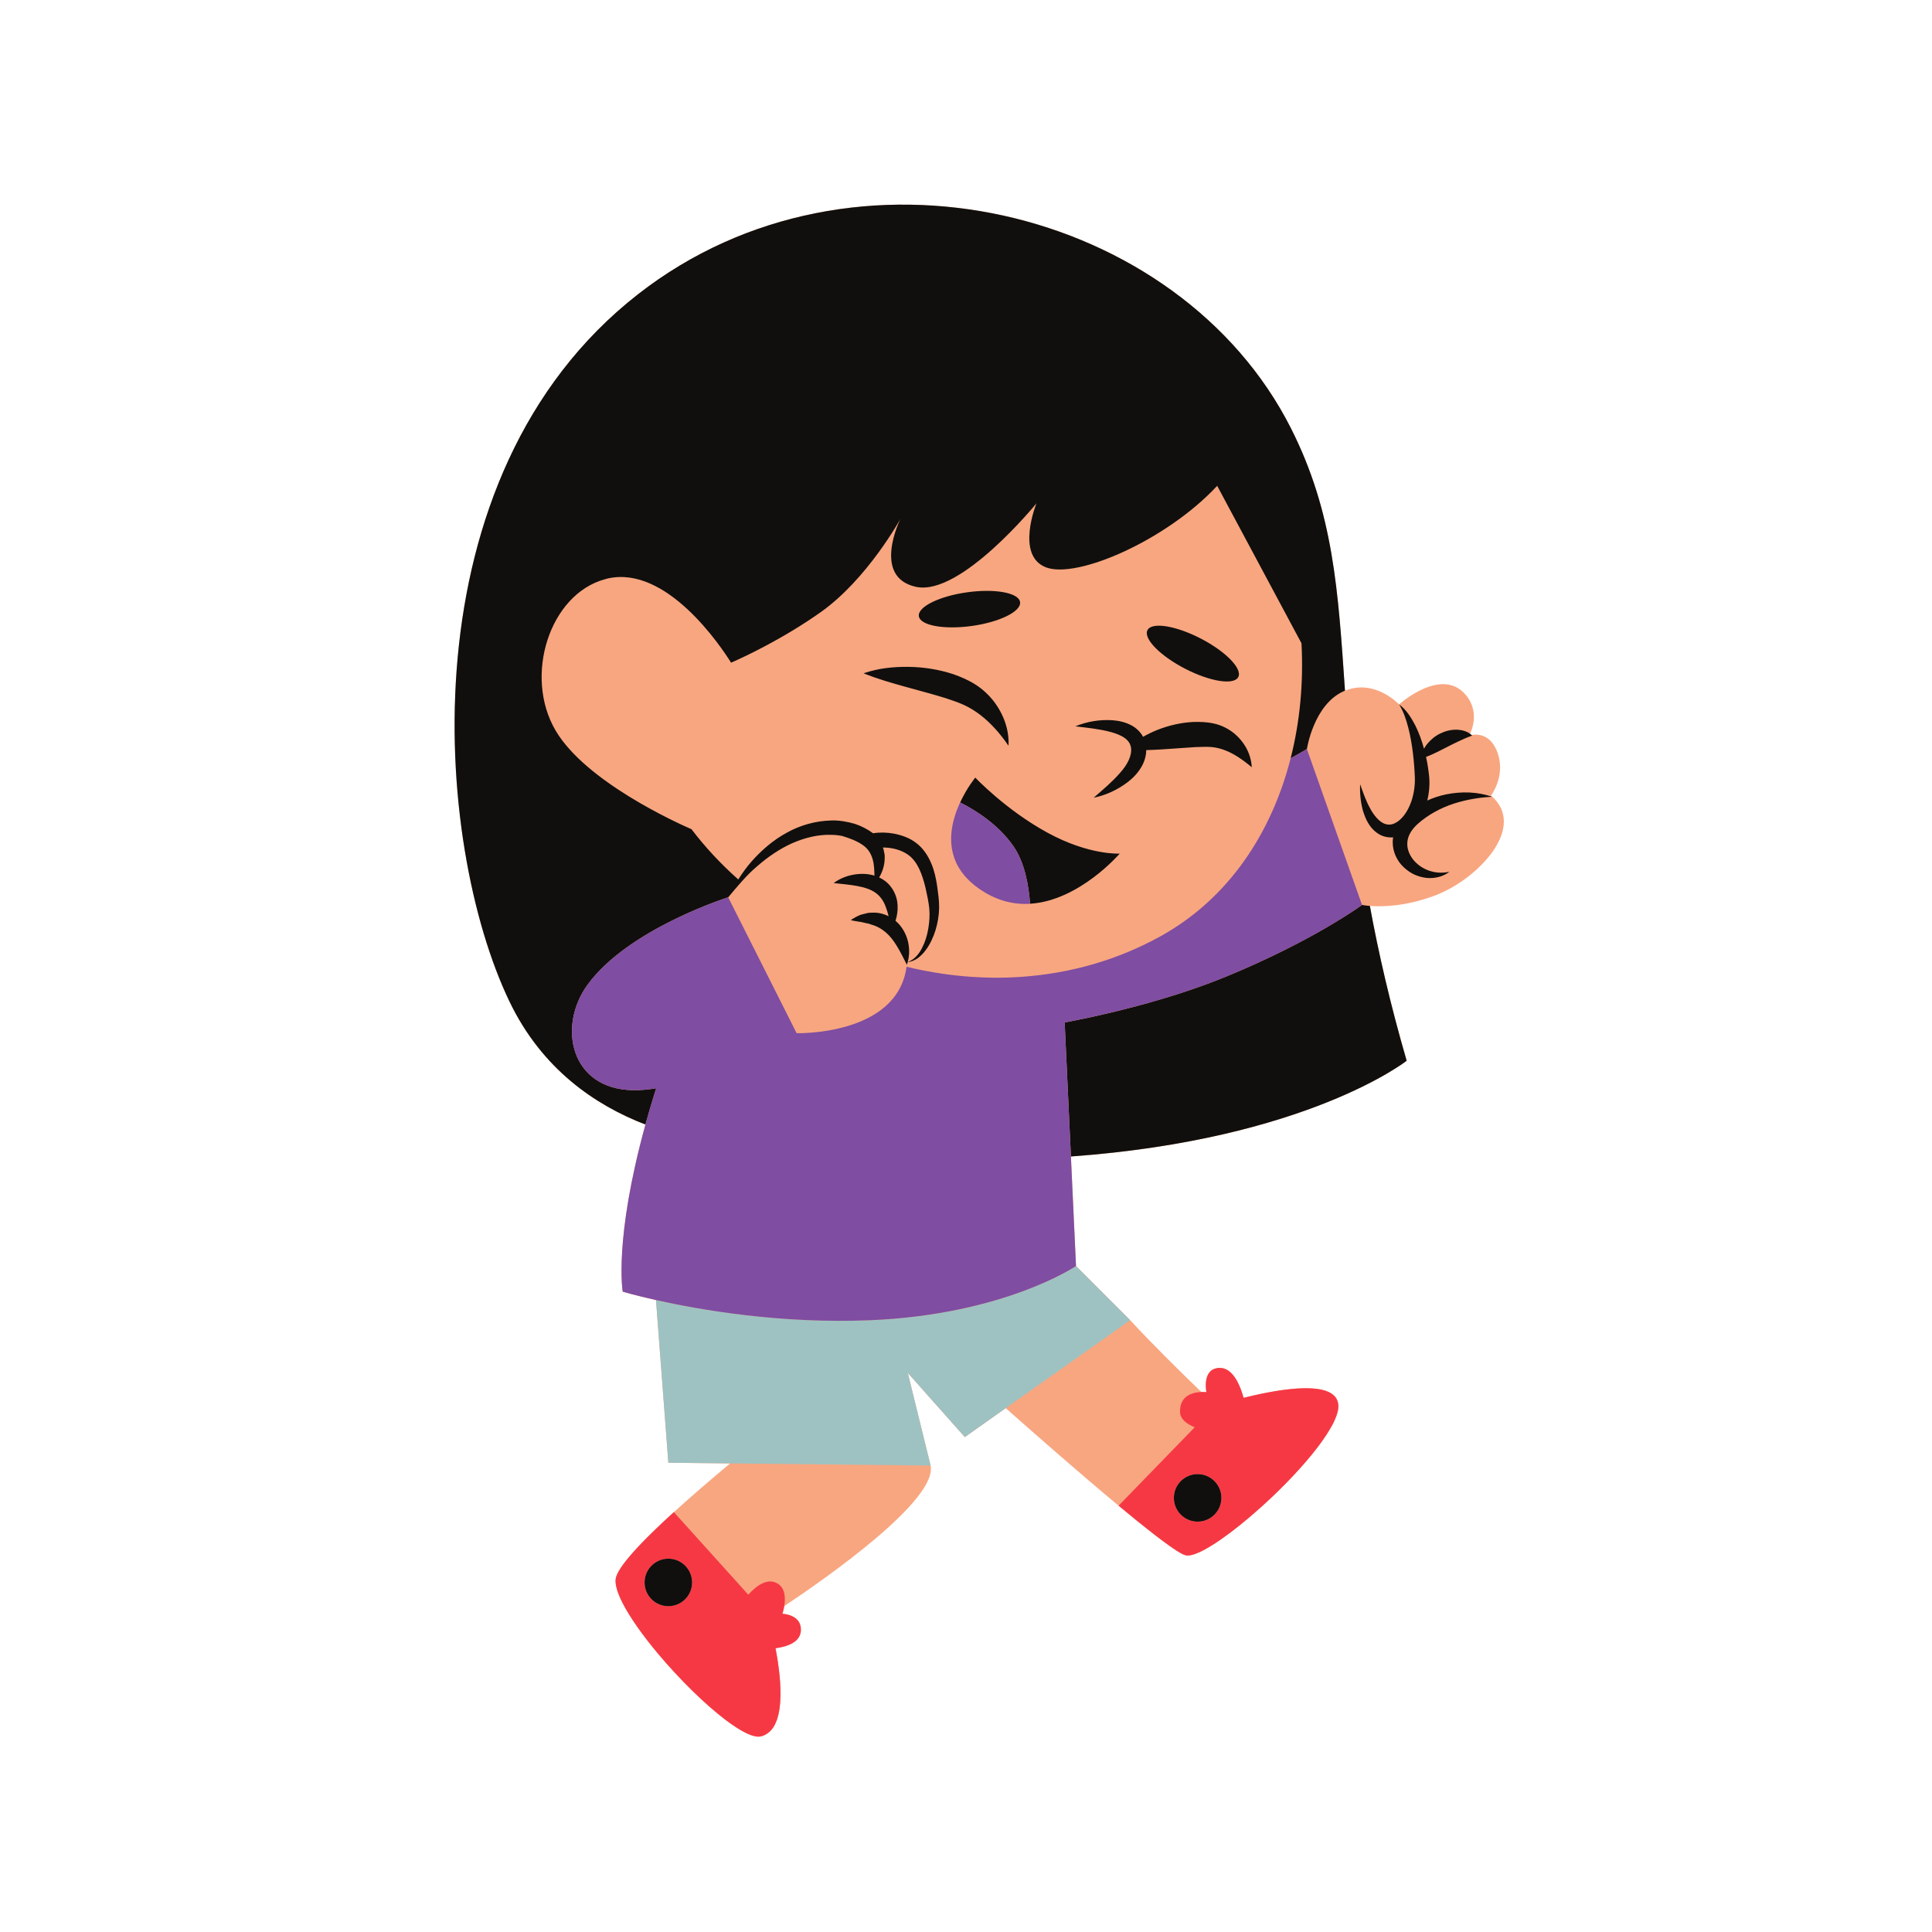 <svg xmlns="http://www.w3.org/2000/svg" xmlns:xlink="http://www.w3.org/1999/xlink" width="500" zoomAndPan="magnify" viewBox="0 0 375 375" height="500" preserveAspectRatio="xMidYMid meet" version="1.0"><defs><clipPath id="67523a8bcd"><path d="M 88 39 L 292 39 L 292 337.809 L 88 337.809 Z M 88 39 " clip-rule="nonzero"/></clipPath><clipPath id="5994981fc9"><path d="M 119 265 L 260 265 L 260 337.809 L 119 337.809 Z M 119 265 " clip-rule="nonzero"/></clipPath></defs><g clip-path="url(#67523a8bcd)"><path fill="#f8a680" d="M 278.57 173.801 C 272.773 175.988 268.156 176.02 265.891 175.84 C 267.555 184.91 269.824 194.84 273.035 205.891 C 273.035 205.891 253.676 221.164 207.863 224.473 L 208.852 245.73 L 219.363 256.246 C 223.812 261.066 229.75 266.875 233.184 270.188 C 233.758 270.168 234.164 270.219 234.164 270.219 C 234.164 270.219 233.195 265.516 236.793 265.516 C 239.48 265.516 240.852 269.371 241.379 271.324 C 241.379 271.32 241.379 271.32 241.383 271.32 C 241.625 271.262 241.875 271.199 242.129 271.141 C 242.238 271.109 242.355 271.082 242.469 271.059 C 242.66 271.012 242.855 270.965 243.051 270.922 C 243.152 270.898 243.25 270.875 243.352 270.852 C 243.633 270.789 243.914 270.727 244.203 270.664 C 244.301 270.641 244.398 270.621 244.496 270.602 C 244.723 270.555 244.949 270.508 245.176 270.461 C 245.273 270.441 245.371 270.422 245.469 270.402 C 245.77 270.34 246.074 270.281 246.383 270.227 C 246.461 270.211 246.543 270.195 246.621 270.184 C 246.871 270.137 247.125 270.094 247.379 270.051 C 247.469 270.035 247.559 270.02 247.652 270.004 C 247.969 269.953 248.285 269.902 248.602 269.859 C 248.66 269.852 248.715 269.844 248.77 269.836 C 249.043 269.797 249.312 269.762 249.582 269.727 C 249.672 269.715 249.758 269.703 249.848 269.695 C 250.168 269.656 250.484 269.621 250.797 269.594 C 250.82 269.59 250.84 269.59 250.859 269.586 C 251.156 269.559 251.449 269.539 251.738 269.52 C 251.82 269.512 251.902 269.508 251.98 269.504 C 252.27 269.488 252.551 269.473 252.832 269.465 C 252.852 269.465 252.875 269.465 252.898 269.465 C 253.195 269.457 253.484 269.457 253.77 269.461 C 253.844 269.461 253.914 269.465 253.988 269.465 C 254.234 269.469 254.473 269.48 254.711 269.496 C 254.75 269.5 254.797 269.5 254.836 269.504 C 255.105 269.523 255.363 269.551 255.617 269.582 C 255.676 269.59 255.734 269.602 255.793 269.609 C 256.004 269.641 256.207 269.676 256.402 269.715 C 256.449 269.727 256.5 269.734 256.547 269.746 C 256.777 269.797 256.996 269.855 257.207 269.922 C 257.25 269.938 257.293 269.953 257.336 269.969 C 257.508 270.027 257.672 270.09 257.828 270.16 C 257.871 270.18 257.918 270.199 257.961 270.223 C 258.141 270.309 258.312 270.406 258.469 270.512 C 258.5 270.531 258.523 270.551 258.551 270.57 C 258.68 270.664 258.801 270.762 258.91 270.867 C 258.945 270.902 258.98 270.934 259.012 270.965 C 259.133 271.094 259.25 271.234 259.344 271.383 C 259.355 271.398 259.363 271.418 259.375 271.438 C 259.457 271.574 259.523 271.719 259.582 271.871 C 259.598 271.918 259.617 271.961 259.629 272.008 C 259.688 272.188 259.734 272.371 259.758 272.57 C 259.781 272.797 259.781 273.035 259.758 273.293 C 259.711 273.801 259.566 274.367 259.336 274.984 C 259.219 275.293 259.082 275.613 258.926 275.941 C 258.551 276.734 258.051 277.594 257.465 278.492 C 257.176 278.938 256.863 279.391 256.531 279.855 C 256.289 280.188 256.043 280.527 255.781 280.867 C 255.441 281.316 255.082 281.77 254.707 282.23 C 254.273 282.766 253.824 283.305 253.352 283.852 C 251.848 285.594 250.168 287.371 248.414 289.105 C 247.965 289.547 247.512 289.984 247.055 290.422 C 246.258 291.18 245.453 291.922 244.648 292.645 C 243.301 293.852 241.953 295 240.648 296.051 C 239.379 297.066 238.148 297.992 236.996 298.793 C 235.844 299.594 234.77 300.27 233.809 300.789 C 232.211 301.648 230.93 302.07 230.152 301.898 C 230.07 301.879 229.969 301.844 229.863 301.805 C 229.832 301.789 229.797 301.773 229.762 301.762 C 229.68 301.727 229.59 301.684 229.496 301.637 C 229.453 301.617 229.414 301.594 229.367 301.57 C 229.262 301.516 229.145 301.453 229.023 301.383 C 228.992 301.363 228.961 301.348 228.926 301.328 C 228.766 301.23 228.594 301.129 228.414 301.012 C 228.379 300.992 228.344 300.965 228.312 300.945 C 228.156 300.848 228 300.742 227.832 300.629 C 227.777 300.594 227.719 300.555 227.66 300.516 C 227.5 300.406 227.332 300.289 227.16 300.168 C 227.109 300.133 227.059 300.098 227.008 300.062 C 226.547 299.734 226.047 299.371 225.512 298.973 C 225.473 298.941 225.43 298.906 225.387 298.879 C 225.156 298.703 224.918 298.523 224.676 298.336 C 224.621 298.297 224.566 298.258 224.516 298.215 C 224.242 298.008 223.965 297.793 223.684 297.57 C 223.672 297.562 223.66 297.555 223.648 297.547 C 223.02 297.059 222.363 296.535 221.676 295.984 C 221.645 295.961 221.613 295.934 221.578 295.91 C 221.262 295.656 220.938 295.395 220.609 295.129 C 220.586 295.105 220.559 295.086 220.535 295.066 C 220.02 294.652 219.492 294.219 218.957 293.777 C 218.797 293.645 218.629 293.508 218.469 293.375 C 218.09 293.062 217.711 292.75 217.324 292.43 C 217.254 292.371 217.188 292.316 217.121 292.262 L 217.121 292.258 C 210.125 286.441 201.711 279.078 195.211 273.32 L 187.27 278.938 L 176.203 266.488 L 180.383 283.465 L 180.629 284.469 C 181.973 291.191 160.449 306.262 152.223 311.746 C 152.078 312.609 151.855 313.242 151.855 313.242 C 151.855 313.242 155.547 313.332 155.453 316.426 C 155.383 318.695 152.953 319.598 150.527 319.93 C 150.602 320.305 150.672 320.691 150.738 321.086 C 150.75 321.137 150.758 321.191 150.766 321.242 C 150.836 321.633 150.898 322.031 150.961 322.438 C 150.961 322.449 150.965 322.465 150.969 322.477 C 151.031 322.906 151.094 323.344 151.148 323.785 C 151.152 323.809 151.156 323.832 151.156 323.855 C 151.207 324.242 151.25 324.629 151.289 325.016 C 151.301 325.113 151.309 325.211 151.32 325.312 C 151.352 325.645 151.379 325.977 151.402 326.309 C 151.41 326.406 151.418 326.504 151.422 326.598 C 151.449 327.02 151.473 327.438 151.484 327.852 C 151.484 327.855 151.484 327.859 151.484 327.863 C 151.496 328.262 151.496 328.652 151.492 329.039 C 151.492 329.152 151.488 329.262 151.484 329.375 C 151.477 329.66 151.465 329.945 151.445 330.223 C 151.438 330.34 151.434 330.457 151.422 330.574 C 151.398 330.887 151.363 331.195 151.324 331.496 C 151.316 331.555 151.312 331.621 151.305 331.68 C 151.254 332.031 151.188 332.371 151.113 332.699 C 151.094 332.789 151.07 332.875 151.047 332.965 C 150.988 333.203 150.922 333.434 150.848 333.656 C 150.816 333.758 150.781 333.855 150.746 333.953 C 150.664 334.172 150.578 334.379 150.48 334.578 C 150.445 334.652 150.414 334.727 150.379 334.797 C 150.242 335.055 150.094 335.301 149.93 335.52 C 149.895 335.566 149.855 335.602 149.82 335.645 C 149.684 335.816 149.535 335.98 149.379 336.125 C 149.312 336.184 149.246 336.238 149.18 336.293 C 149.027 336.414 148.867 336.52 148.703 336.617 C 148.629 336.66 148.562 336.703 148.488 336.742 C 148.242 336.859 147.984 336.965 147.707 337.035 C 146.668 337.297 145.008 336.641 143 335.355 C 142.328 334.93 141.621 334.434 140.883 333.875 C 136.832 330.812 131.91 325.965 127.809 321.086 C 126.316 319.312 124.934 317.535 123.742 315.84 C 123.145 314.992 122.598 314.168 122.105 313.371 C 121.613 312.574 121.176 311.809 120.809 311.086 C 120.582 310.633 120.379 310.195 120.203 309.781 C 119.684 308.527 119.422 307.445 119.484 306.602 C 119.496 306.473 119.523 306.336 119.562 306.188 C 119.574 306.141 119.594 306.094 119.609 306.043 C 119.641 305.938 119.68 305.832 119.727 305.715 C 119.754 305.66 119.777 305.602 119.805 305.539 C 119.859 305.422 119.918 305.301 119.988 305.176 C 120.016 305.117 120.043 305.062 120.078 305.004 C 120.176 304.828 120.285 304.645 120.41 304.453 C 120.414 304.445 120.422 304.438 120.426 304.426 C 120.555 304.227 120.703 304.016 120.855 303.801 C 120.902 303.734 120.957 303.668 121.004 303.602 C 121.117 303.445 121.238 303.289 121.363 303.125 C 121.426 303.047 121.488 302.965 121.555 302.883 C 121.684 302.719 121.82 302.551 121.961 302.383 C 122.023 302.309 122.086 302.23 122.148 302.156 C 122.348 301.922 122.555 301.68 122.77 301.434 C 122.781 301.422 122.793 301.41 122.805 301.398 C 123.035 301.137 123.277 300.871 123.527 300.598 C 123.602 300.52 123.676 300.438 123.75 300.359 C 123.938 300.16 124.125 299.957 124.32 299.754 C 124.406 299.664 124.496 299.57 124.586 299.477 C 124.789 299.27 124.996 299.055 125.207 298.844 C 125.285 298.762 125.363 298.68 125.445 298.598 C 125.73 298.312 126.02 298.023 126.316 297.727 C 126.328 297.719 126.34 297.707 126.348 297.695 C 126.664 297.387 126.992 297.07 127.32 296.75 C 127.398 296.676 127.48 296.602 127.559 296.523 C 127.812 296.281 128.074 296.031 128.336 295.781 C 128.438 295.688 128.535 295.594 128.637 295.5 C 128.895 295.258 129.16 295.012 129.426 294.766 C 129.52 294.676 129.613 294.59 129.711 294.5 C 130.066 294.172 130.426 293.844 130.789 293.512 C 130.793 293.508 130.793 293.508 130.793 293.508 C 134.113 290.484 137.887 287.242 141.719 284.047 L 129.723 283.918 L 127.324 252.344 C 123.242 251.426 120.871 250.719 120.871 250.719 C 120.871 250.719 119.102 240.672 125.281 218.277 C 115.52 214.52 105.211 207.516 98.922 194.465 C 84.168 163.84 78.477 92.516 123.852 57.102 C 165.684 24.453 228.977 40.43 250.562 83.109 C 258.867 99.531 259.73 114.691 261.062 134.07 C 266.871 131.691 271.559 136.727 271.559 136.727 C 271.559 136.727 279.992 129.121 284.656 135.066 C 287.559 138.766 285.145 142.781 285.145 142.781 C 285.145 142.781 289.082 141.336 290.742 146.316 C 292.219 150.742 289.398 154.426 289.398 154.426 C 296.566 160.473 286.871 170.664 278.57 173.801 Z M 278.57 173.801 " fill-opacity="1" fill-rule="nonzero"/></g><g clip-path="url(#5994981fc9)"><path fill="#f63845" d="M 151.859 313.238 C 151.859 313.238 152.082 312.605 152.223 311.742 C 152.453 310.355 152.477 308.367 151.027 307.426 C 149.094 306.176 146.961 307.633 145.242 309.523 L 130.793 293.5 C 130.793 293.5 130.793 293.504 130.793 293.504 C 130.426 293.836 130.066 294.168 129.711 294.492 C 129.617 294.582 129.523 294.672 129.426 294.758 C 129.16 295.004 128.898 295.25 128.637 295.492 C 128.539 295.59 128.438 295.684 128.34 295.777 C 128.074 296.027 127.816 296.273 127.559 296.52 C 127.48 296.594 127.402 296.668 127.324 296.746 C 126.992 297.062 126.668 297.379 126.352 297.691 C 126.34 297.699 126.328 297.711 126.32 297.723 C 126.02 298.016 125.73 298.305 125.445 298.59 C 125.363 298.672 125.285 298.754 125.207 298.836 C 124.996 299.051 124.789 299.262 124.586 299.469 C 124.5 299.562 124.41 299.656 124.32 299.746 C 124.125 299.953 123.938 300.152 123.75 300.352 C 123.676 300.434 123.602 300.512 123.527 300.59 C 123.277 300.863 123.035 301.133 122.805 301.391 C 122.793 301.406 122.785 301.418 122.773 301.43 C 122.555 301.676 122.348 301.914 122.152 302.148 C 122.086 302.227 122.027 302.301 121.965 302.375 C 121.824 302.547 121.688 302.711 121.555 302.875 C 121.488 302.957 121.426 303.039 121.363 303.121 C 121.238 303.281 121.121 303.438 121.004 303.594 C 120.957 303.66 120.902 303.73 120.855 303.793 C 120.703 304.012 120.559 304.223 120.426 304.422 C 120.422 304.43 120.418 304.438 120.41 304.449 C 120.289 304.637 120.18 304.82 120.078 304.996 C 120.047 305.055 120.02 305.113 119.988 305.168 C 119.922 305.293 119.859 305.418 119.805 305.535 C 119.777 305.594 119.754 305.652 119.73 305.711 C 119.684 305.824 119.645 305.934 119.609 306.039 C 119.594 306.086 119.578 306.137 119.562 306.184 C 119.523 306.328 119.496 306.469 119.488 306.594 C 119.488 306.594 119.488 306.598 119.488 306.598 C 119.402 307.719 119.895 309.27 120.812 311.078 C 121.18 311.805 121.613 312.566 122.105 313.363 C 122.598 314.16 123.145 314.988 123.742 315.836 C 124.938 317.531 126.32 319.309 127.812 321.082 C 131.91 325.957 136.832 330.809 140.887 333.871 C 143.832 336.094 146.324 337.375 147.707 337.027 C 147.988 336.957 148.242 336.855 148.488 336.734 C 148.562 336.695 148.633 336.652 148.703 336.613 C 148.871 336.516 149.031 336.406 149.18 336.285 C 149.246 336.23 149.316 336.176 149.379 336.117 C 149.539 335.973 149.684 335.812 149.824 335.641 C 149.859 335.594 149.895 335.559 149.93 335.516 C 150.094 335.293 150.242 335.051 150.379 334.793 C 150.418 334.723 150.445 334.645 150.48 334.57 C 150.578 334.371 150.668 334.164 150.746 333.945 C 150.781 333.848 150.816 333.75 150.852 333.648 C 150.922 333.426 150.988 333.195 151.047 332.961 C 151.07 332.871 151.098 332.785 151.117 332.691 C 151.191 332.363 151.254 332.023 151.305 331.672 C 151.312 331.613 151.316 331.551 151.324 331.488 C 151.367 331.188 151.398 330.883 151.426 330.566 C 151.434 330.453 151.441 330.332 151.449 330.215 C 151.465 329.938 151.477 329.656 151.484 329.371 C 151.488 329.258 151.492 329.145 151.492 329.031 C 151.496 328.645 151.496 328.254 151.484 327.859 C 151.484 327.852 151.484 327.848 151.484 327.848 C 151.473 327.43 151.453 327.012 151.426 326.594 C 151.418 326.496 151.41 326.398 151.402 326.305 C 151.379 325.973 151.352 325.637 151.32 325.305 C 151.312 325.207 151.301 325.105 151.289 325.008 C 151.25 324.621 151.207 324.234 151.16 323.852 C 151.156 323.824 151.152 323.801 151.148 323.777 C 151.094 323.34 151.031 322.902 150.969 322.473 C 150.965 322.457 150.965 322.445 150.961 322.43 C 150.898 322.027 150.836 321.629 150.77 321.238 C 150.758 321.184 150.75 321.133 150.742 321.078 C 150.672 320.684 150.602 320.297 150.531 319.922 C 152.953 319.59 155.387 318.688 155.453 316.418 C 155.547 313.328 151.859 313.238 151.859 313.238 Z M 129.727 311.762 C 127.18 311.762 125.113 309.699 125.113 307.152 C 125.113 304.605 127.18 302.539 129.727 302.539 C 132.27 302.539 134.336 304.605 134.336 307.152 C 134.336 309.699 132.27 311.762 129.727 311.762 Z M 259.758 272.57 C 259.734 272.367 259.688 272.184 259.629 272.008 C 259.617 271.961 259.602 271.914 259.582 271.871 C 259.523 271.715 259.457 271.57 259.375 271.434 C 259.363 271.418 259.355 271.398 259.344 271.379 C 259.25 271.23 259.137 271.094 259.012 270.961 C 258.98 270.93 258.945 270.898 258.914 270.867 C 258.801 270.758 258.68 270.66 258.551 270.566 C 258.523 270.547 258.5 270.527 258.473 270.508 C 258.312 270.402 258.145 270.305 257.961 270.219 C 257.918 270.195 257.871 270.18 257.828 270.16 C 257.672 270.09 257.508 270.023 257.336 269.965 C 257.293 269.949 257.25 269.934 257.207 269.918 C 256.996 269.852 256.777 269.793 256.547 269.742 C 256.5 269.73 256.449 269.723 256.402 269.711 C 256.207 269.672 256.004 269.637 255.797 269.605 C 255.734 269.598 255.676 269.586 255.617 269.582 C 255.363 269.547 255.105 269.52 254.836 269.5 C 254.797 269.496 254.754 269.496 254.711 269.492 C 254.473 269.477 254.234 269.469 253.988 269.461 C 253.914 269.461 253.844 269.457 253.77 269.457 C 253.484 269.453 253.195 269.453 252.898 269.461 C 252.879 269.461 252.855 269.461 252.832 269.465 C 252.551 269.469 252.27 269.484 251.984 269.5 C 251.902 269.504 251.82 269.512 251.738 269.516 C 251.449 269.535 251.156 269.559 250.863 269.586 C 250.84 269.586 250.82 269.586 250.801 269.59 C 250.484 269.617 250.168 269.652 249.848 269.691 C 249.762 269.703 249.672 269.711 249.582 269.723 C 249.312 269.758 249.043 269.793 248.773 269.832 C 248.715 269.84 248.66 269.848 248.602 269.855 C 248.285 269.902 247.969 269.949 247.652 270.004 C 247.562 270.016 247.469 270.031 247.379 270.047 C 247.125 270.09 246.871 270.133 246.621 270.18 C 246.543 270.195 246.461 270.207 246.383 270.223 C 246.078 270.277 245.77 270.336 245.469 270.398 C 245.371 270.418 245.273 270.438 245.176 270.457 C 244.949 270.504 244.723 270.551 244.5 270.598 C 244.398 270.617 244.301 270.641 244.203 270.66 C 243.914 270.723 243.633 270.785 243.352 270.848 C 243.25 270.871 243.152 270.895 243.055 270.918 C 242.855 270.965 242.664 271.008 242.473 271.055 C 242.355 271.082 242.242 271.109 242.129 271.137 C 241.875 271.195 241.625 271.258 241.383 271.32 C 241.383 271.32 241.379 271.32 241.379 271.32 C 240.855 269.367 239.48 265.512 236.793 265.512 C 233.199 265.512 234.164 270.215 234.164 270.215 C 234.164 270.215 233.762 270.164 233.184 270.184 C 231.672 270.234 228.949 270.781 229.047 274.086 C 229.09 275.426 230.262 276.367 231.891 277.035 L 217.121 292.25 C 218.305 293.238 219.449 294.176 220.535 295.059 C 220.562 295.078 220.586 295.098 220.613 295.117 C 220.941 295.383 221.266 295.645 221.582 295.898 C 221.613 295.926 221.645 295.953 221.68 295.977 C 222.363 296.527 223.023 297.047 223.652 297.535 C 223.66 297.547 223.672 297.555 223.684 297.562 C 223.969 297.785 224.246 297.996 224.516 298.207 C 224.57 298.246 224.625 298.289 224.676 298.328 C 224.922 298.516 225.16 298.695 225.391 298.867 C 225.43 298.898 225.473 298.93 225.516 298.961 C 226.047 299.359 226.547 299.727 227.008 300.051 C 227.062 300.09 227.113 300.125 227.164 300.16 C 227.336 300.281 227.504 300.395 227.664 300.504 C 227.723 300.543 227.777 300.582 227.836 300.621 C 228 300.734 228.16 300.836 228.312 300.934 C 228.348 300.957 228.383 300.98 228.414 301.004 C 228.598 301.117 228.77 301.223 228.93 301.316 C 228.961 301.336 228.992 301.355 229.027 301.371 C 229.148 301.441 229.262 301.508 229.371 301.562 C 229.414 301.586 229.457 301.605 229.5 301.629 C 229.594 301.676 229.68 301.715 229.762 301.75 C 229.797 301.766 229.832 301.781 229.867 301.793 C 229.973 301.836 230.07 301.871 230.156 301.887 C 231.402 302.164 233.926 300.922 237 298.785 C 238.152 297.984 239.383 297.059 240.648 296.039 C 241.957 294.992 243.305 293.844 244.652 292.633 C 245.457 291.914 246.262 291.168 247.059 290.41 C 247.512 289.977 247.969 289.539 248.418 289.094 C 250.172 287.363 251.848 285.582 253.355 283.84 C 253.828 283.297 254.277 282.758 254.711 282.223 C 255.086 281.762 255.441 281.305 255.785 280.855 C 256.043 280.516 256.293 280.18 256.531 279.848 C 256.867 279.383 257.176 278.926 257.469 278.48 C 258.051 277.582 258.555 276.723 258.93 275.934 C 259.086 275.602 259.223 275.281 259.336 274.973 C 259.566 274.359 259.715 273.793 259.762 273.281 C 259.781 273.035 259.781 272.793 259.758 272.57 Z M 232.461 295.348 C 229.914 295.348 227.848 293.281 227.848 290.734 C 227.848 288.188 229.91 286.125 232.461 286.125 C 235.004 286.125 237.07 288.188 237.07 290.734 C 237.07 293.281 235.004 295.348 232.461 295.348 Z M 232.461 295.348 " fill-opacity="1" fill-rule="nonzero"/></g><path fill="#9ec2c1" d="M 169.012 256.246 C 195.016 255.137 208.852 245.73 208.852 245.73 L 219.363 256.246 L 195.215 273.316 L 187.27 278.934 L 176.203 266.48 L 180.383 283.461 L 180.633 284.465 L 141.719 284.043 L 129.727 283.91 L 127.328 252.336 C 135.75 254.223 151.496 256.988 169.012 256.246 Z M 169.012 256.246 " fill-opacity="1" fill-rule="nonzero"/><path fill="#100f0d" d="M 217.324 150.102 C 218.805 148.484 219.773 146.637 219.523 145.09 C 219.387 144.336 219.012 143.758 218.289 143.234 C 217.566 142.719 216.578 142.348 215.535 142.066 C 213.43 141.5 211.109 141.266 208.723 140.98 C 210.965 140.055 213.383 139.641 215.906 139.793 C 217.168 139.895 218.484 140.156 219.762 140.875 C 220.398 141.238 221.004 141.75 221.488 142.398 C 221.633 142.59 221.754 142.797 221.867 143.012 C 222.758 142.512 223.672 142.066 224.613 141.688 C 226.84 140.809 229.215 140.242 231.715 140.129 C 233 140.109 234.191 140.121 235.625 140.438 C 237.023 140.742 238.336 141.398 239.422 142.246 C 241.574 143.977 242.852 146.418 242.965 148.922 C 241.078 147.328 239.262 146.137 237.48 145.516 C 236.598 145.203 235.734 145.035 234.871 144.98 C 234.648 144.965 234.453 144.969 234.207 144.961 L 233.461 144.969 C 232.965 144.973 232.445 144.996 231.934 145.016 L 225.477 145.461 C 224.496 145.52 223.5 145.57 222.484 145.594 C 222.469 146.797 222.09 147.953 221.531 148.887 C 220.824 150.09 219.898 151.031 218.902 151.797 C 216.902 153.32 214.668 154.352 212.285 154.832 C 214.105 153.254 215.879 151.754 217.324 150.102 Z M 240.348 131.414 C 241.184 129.797 237.914 126.445 233.047 123.93 C 228.18 121.418 223.559 120.691 222.723 122.309 C 221.883 123.93 225.152 127.277 230.02 129.793 C 234.887 132.309 239.512 133.035 240.348 131.414 Z M 181.887 171.898 C 182.074 173.344 182.305 174.68 182.285 176.238 C 182.25 177.738 182 179.195 181.57 180.594 C 181.121 181.984 180.516 183.336 179.617 184.5 C 179.191 185.09 178.641 185.598 178.066 186.039 C 177.48 186.418 176.836 186.676 176.172 186.75 C 176.121 186.922 176.086 187.094 176.02 187.262 C 175.359 185.934 174.758 184.746 174.113 183.676 C 173.469 182.605 172.766 181.695 171.957 181 C 171.152 180.309 170.234 179.758 169.066 179.445 L 168.637 179.289 C 168.488 179.246 168.332 179.234 168.18 179.199 C 167.871 179.137 167.551 179.062 167.227 178.98 C 166.566 178.848 165.887 178.805 165.137 178.594 C 165.738 178.168 166.398 177.82 167.098 177.543 C 167.457 177.441 167.824 177.348 168.199 177.266 C 168.57 177.164 168.957 177.141 169.355 177.152 C 170.391 177.09 171.488 177.344 172.477 177.84 C 172.324 177.223 172.16 176.633 171.949 176.09 C 171.496 174.805 170.805 173.895 169.895 173.254 C 168.977 172.609 167.723 172.215 166.336 171.965 C 164.941 171.711 163.445 171.582 161.816 171.402 C 163.145 170.406 164.719 169.855 166.395 169.664 C 167.453 169.555 168.609 169.613 169.73 169.961 C 169.711 168.848 169.66 167.816 169.418 166.91 C 169.059 165.586 168.418 164.641 167.328 163.93 C 166.273 163.215 164.91 162.695 163.457 162.258 C 162.75 162.125 162.031 162.039 161.301 162.043 C 158.754 161.957 156.172 162.617 153.75 163.672 C 151.332 164.766 149.078 166.297 147.02 168.094 C 144.91 169.859 143.156 172.016 141.344 174.168 C 141.344 174.168 121.977 180.254 114.047 191.137 C 108.172 199.199 110.691 211.418 122.898 211.609 C 124.293 211.633 125.805 211.488 127.379 211.23 C 127.238 211.668 127.094 212.086 126.957 212.531 C 126.34 214.531 125.785 216.438 125.281 218.273 C 115.52 214.516 105.211 207.508 98.922 194.457 C 84.168 163.84 78.477 92.516 123.852 57.102 C 165.684 24.453 228.977 40.43 250.562 83.109 C 258.867 99.531 259.73 114.691 261.062 134.07 C 260.996 134.102 260.93 134.113 260.863 134.145 C 254.961 136.727 253.668 145.395 253.668 145.395 C 253.668 145.395 252.5 146.086 250.512 147.191 C 252.332 140.047 253.027 132.461 252.617 124.859 L 236.254 94.297 C 226.445 104.855 209.098 112.398 203.062 110.137 C 197.027 107.871 201.18 97.691 201.18 97.691 C 201.18 97.691 186.469 115.793 177.797 113.906 C 169.121 112.02 174.777 100.707 174.777 100.707 C 174.777 100.707 168.367 112.398 159.316 118.809 C 151.945 124.027 144.441 127.516 141.906 128.629 C 139.918 125.453 129.395 109.684 117.953 112.285 C 117.785 112.324 117.625 112.375 117.461 112.418 C 106.695 115.305 101.586 131.18 107.852 141.812 C 113.68 151.699 131.293 159.676 134.223 160.953 C 136.906 164.48 139.957 167.738 143.297 170.703 C 144.102 169.434 144.984 168.207 146 167.07 C 147.91 164.945 150.137 163.02 152.73 161.617 C 155.305 160.184 158.262 159.336 161.309 159.258 C 162.836 159.191 164.379 159.473 165.879 159.895 C 167.141 160.305 168.352 160.922 169.461 161.734 C 170.816 161.527 172.191 161.566 173.492 161.805 C 175.004 162.094 176.625 162.641 177.93 163.695 C 179.262 164.727 180.16 166.164 180.758 167.582 C 181.363 169.012 181.672 170.473 181.887 171.898 Z M 180.371 176.297 C 180.242 175.062 179.938 173.641 179.645 172.336 C 179.016 169.73 178.113 167.195 176.242 165.898 C 174.953 164.969 173.133 164.496 171.371 164.5 C 171.461 164.73 171.535 164.961 171.566 165.207 L 171.715 165.945 C 171.723 166.191 171.719 166.438 171.719 166.68 C 171.68 168.039 171.27 169.258 170.645 170.316 C 170.961 170.465 171.27 170.633 171.57 170.84 C 173.207 171.938 174.152 173.902 174.215 175.633 C 174.289 176.723 174.129 177.754 173.816 178.727 C 173.836 178.746 173.863 178.762 173.883 178.781 C 175.148 179.879 175.926 181.371 176.262 182.848 C 176.543 184.145 176.547 185.469 176.18 186.723 C 177.48 186.281 178.344 185.199 178.938 184.062 C 179.559 182.875 179.961 181.574 180.176 180.254 C 180.406 178.938 180.488 177.594 180.371 176.297 Z M 187.719 114.965 C 182.293 115.719 178.098 117.797 178.348 119.598 C 178.598 121.402 183.203 122.254 188.629 121.5 C 194.055 120.742 198.246 118.668 197.996 116.863 C 197.746 115.059 193.145 114.207 187.719 114.965 Z M 129.727 302.539 C 127.18 302.539 125.113 304.605 125.113 307.152 C 125.113 309.699 127.18 311.762 129.727 311.762 C 132.27 311.762 134.336 309.699 134.336 307.152 C 134.336 304.605 132.27 302.539 129.727 302.539 Z M 190.254 138.75 C 192.258 140.289 194.078 142.305 195.75 144.75 C 195.918 141.742 194.84 138.695 192.918 136.16 C 191.941 134.906 190.746 133.766 189.363 132.891 C 187.961 131.988 186.562 131.41 185.109 130.883 C 182.219 129.926 179.273 129.477 176.34 129.434 C 173.41 129.406 170.473 129.695 167.613 130.691 C 170.41 131.805 173.121 132.582 175.797 133.32 C 178.461 134.066 181.082 134.746 183.578 135.52 C 184.793 135.938 186.059 136.348 187.121 136.84 C 188.211 137.348 189.254 137.984 190.254 138.75 Z M 274.195 166.719 C 273.473 165.746 273.086 164.625 273.16 163.566 C 273.211 162.504 273.723 161.488 274.523 160.582 C 275.316 159.703 276.461 158.836 277.578 158.125 C 278.723 157.414 279.949 156.805 281.242 156.312 C 283.844 155.355 286.664 154.805 289.625 154.652 C 286.797 153.668 283.66 153.582 280.637 154.199 C 279.406 154.457 278.191 154.855 277.031 155.383 C 277.402 153.859 277.543 152.289 277.402 150.75 C 277.262 149.43 277.074 148.172 276.797 146.918 C 276.914 146.871 277.039 146.824 277.152 146.777 C 277.629 146.605 278.051 146.395 278.469 146.195 C 279.309 145.82 280.062 145.395 280.82 145.023 C 281.574 144.648 282.305 144.262 283.09 143.898 C 283.883 143.531 284.691 143.148 285.754 142.777 C 284.938 141.945 283.77 141.66 282.668 141.633 C 281.555 141.621 280.461 141.918 279.492 142.402 C 278.508 142.879 277.691 143.598 277.012 144.402 C 276.781 144.691 276.582 145.004 276.395 145.324 C 275.977 143.766 275.422 142.238 274.703 140.789 C 273.898 139.273 272.961 137.738 271.562 136.727 C 272.457 138.156 272.957 139.727 273.359 141.301 C 273.777 142.871 274.027 144.477 274.238 146.082 C 274.43 147.68 274.562 149.344 274.625 150.906 C 274.668 152.418 274.457 153.918 274.016 155.32 C 273.559 156.707 272.859 158.035 271.898 158.957 C 271.43 159.422 270.895 159.762 270.363 159.941 C 269.828 160.109 269.301 160.098 268.746 159.895 C 267.629 159.461 266.613 158.188 265.879 156.801 C 265.109 155.395 264.566 153.816 264 152.219 C 263.922 153.918 264.086 155.629 264.539 157.336 C 264.805 158.176 265.113 159.027 265.605 159.836 C 266.102 160.637 266.781 161.406 267.723 161.949 C 268.496 162.402 269.469 162.609 270.402 162.531 C 270.355 162.855 270.32 163.18 270.324 163.512 C 270.328 165.391 271.195 167.141 272.441 168.312 C 273.066 168.906 273.77 169.391 274.52 169.75 C 275.285 170.094 276.086 170.312 276.895 170.406 C 278.52 170.559 280.152 170.137 281.336 169.207 C 278.395 169.863 275.676 168.656 274.195 166.719 Z M 264.367 175.645 C 264.367 175.645 262.602 176.949 259.195 179.008 C 255.301 181.355 249.266 184.688 241.266 188.168 C 240.266 188.602 239.238 189.039 238.176 189.477 C 235.523 190.57 232.797 191.566 230.082 192.469 C 229.539 192.648 228.996 192.824 228.453 193 C 227.371 193.344 226.293 193.676 225.227 193.988 C 223.625 194.465 222.047 194.902 220.512 195.312 C 219.488 195.582 218.48 195.84 217.5 196.086 C 216.523 196.328 215.566 196.559 214.641 196.773 C 211.574 197.488 208.848 198.047 206.652 198.469 L 207.863 224.473 C 253.676 221.164 273.035 205.891 273.035 205.891 C 269.824 194.84 267.555 184.91 265.891 175.84 C 264.914 175.762 264.367 175.645 264.367 175.645 Z M 217.336 165.684 C 217.336 165.684 211.434 166.055 203.316 161.625 C 195.203 157.199 189.301 150.93 189.301 150.93 C 189.301 150.93 187.695 152.883 186.363 155.754 C 189.562 157.371 193.805 160.105 196.676 164.207 C 198.938 167.434 199.695 172.059 199.934 175.414 C 209.496 174.844 217.336 165.684 217.336 165.684 Z M 199.32 175.445 C 199.527 175.441 199.73 175.441 199.934 175.43 C 199.934 175.422 199.93 175.418 199.93 175.414 C 199.73 175.426 199.527 175.441 199.32 175.445 Z M 232.461 286.125 C 229.914 286.125 227.848 288.188 227.848 290.734 C 227.848 293.281 229.91 295.348 232.461 295.348 C 235.004 295.348 237.07 293.281 237.07 290.734 C 237.07 288.188 235.004 286.125 232.461 286.125 Z M 232.461 286.125 " fill-opacity="1" fill-rule="nonzero"/><path fill="#7f4da1" d="M 264.367 175.645 C 264.367 175.645 262.602 176.949 259.195 179.008 C 255.301 181.355 249.266 184.688 241.266 188.168 C 240.266 188.602 239.238 189.039 238.176 189.477 C 235.523 190.57 232.797 191.566 230.082 192.469 C 229.539 192.648 228.996 192.824 228.453 193 C 227.371 193.344 226.293 193.676 225.227 193.988 C 223.625 194.465 222.047 194.902 220.512 195.312 C 219.488 195.582 218.48 195.84 217.5 196.086 C 216.523 196.328 215.566 196.559 214.641 196.773 C 211.574 197.488 208.848 198.047 206.652 198.469 L 207.863 224.473 L 208.852 245.73 C 208.852 245.73 195.016 255.137 169.012 256.246 C 151.496 256.992 135.75 254.223 127.328 252.336 C 123.242 251.422 120.871 250.711 120.871 250.711 C 120.871 250.711 119.105 240.668 125.281 218.273 C 125.789 216.438 126.34 214.531 126.957 212.535 C 127.094 212.09 127.242 211.668 127.379 211.23 C 125.805 211.492 124.293 211.633 122.898 211.609 C 110.691 211.422 108.172 199.199 114.047 191.137 C 121.977 180.254 141.344 174.168 141.344 174.168 L 154.625 200.543 C 154.625 200.543 174.152 201.078 175.961 187.648 C 183.273 189.418 190.848 190.133 198.359 189.598 C 207.648 188.938 216.84 186.402 225.309 181.699 C 238.469 174.391 246.809 161.699 250.512 147.195 C 252.5 146.086 253.668 145.398 253.668 145.398 Z M 184.641 163.582 C 184.645 163.652 184.648 163.719 184.652 163.789 C 184.672 164.055 184.703 164.324 184.742 164.594 C 184.75 164.641 184.762 164.691 184.77 164.738 C 184.809 164.984 184.859 165.227 184.914 165.473 C 184.93 165.523 184.938 165.574 184.953 165.625 C 185.02 165.898 185.102 166.172 185.195 166.441 C 185.215 166.5 185.234 166.555 185.254 166.613 C 185.348 166.875 185.453 167.137 185.57 167.395 C 185.578 167.414 185.586 167.434 185.598 167.453 C 185.723 167.727 185.867 168 186.023 168.27 C 186.055 168.328 186.09 168.383 186.125 168.441 C 186.285 168.711 186.457 168.98 186.645 169.246 C 186.664 169.27 186.684 169.293 186.703 169.316 C 186.883 169.562 187.078 169.809 187.285 170.051 C 187.332 170.102 187.375 170.156 187.422 170.207 C 187.648 170.461 187.891 170.715 188.148 170.961 C 188.199 171.008 188.25 171.055 188.301 171.102 C 188.543 171.324 188.797 171.551 189.07 171.77 C 189.113 171.805 189.156 171.844 189.203 171.879 C 189.504 172.117 189.828 172.352 190.164 172.586 C 190.242 172.637 190.32 172.688 190.395 172.738 C 190.75 172.973 191.117 173.203 191.512 173.43 C 191.895 173.648 192.273 173.844 192.656 174.023 C 192.789 174.086 192.918 174.137 193.051 174.195 C 193.301 174.301 193.547 174.41 193.797 174.504 C 193.953 174.562 194.113 174.613 194.27 174.668 C 194.492 174.742 194.711 174.816 194.93 174.879 C 195.102 174.93 195.273 174.973 195.441 175.016 C 195.648 175.062 195.852 175.113 196.055 175.152 C 196.234 175.188 196.414 175.223 196.594 175.254 C 196.785 175.285 196.973 175.309 197.164 175.336 C 197.352 175.355 197.539 175.379 197.723 175.398 C 197.902 175.41 198.082 175.422 198.258 175.43 C 198.453 175.438 198.645 175.449 198.836 175.453 C 199 175.453 199.16 175.449 199.32 175.445 C 199.523 175.441 199.73 175.441 199.93 175.426 C 199.695 172.07 198.938 167.438 196.676 164.207 C 193.801 160.102 189.559 157.371 186.359 155.75 C 186.301 155.883 186.242 156.012 186.18 156.145 C 186.148 156.223 186.117 156.297 186.082 156.375 C 186 156.566 185.922 156.758 185.844 156.957 C 185.801 157.066 185.754 157.176 185.715 157.289 C 185.672 157.406 185.629 157.52 185.586 157.637 C 185.527 157.797 185.473 157.961 185.422 158.125 C 185.379 158.25 185.34 158.379 185.301 158.508 C 185.254 158.66 185.211 158.812 185.168 158.965 C 185.141 159.066 185.113 159.164 185.09 159.262 C 185.031 159.484 184.98 159.707 184.93 159.934 C 184.914 160.02 184.898 160.109 184.879 160.195 C 184.844 160.387 184.809 160.578 184.777 160.773 C 184.77 160.844 184.754 160.914 184.746 160.984 C 184.711 161.23 184.684 161.48 184.664 161.73 C 184.656 161.809 184.648 161.887 184.645 161.965 C 184.629 162.219 184.613 162.477 184.613 162.734 C 184.613 162.766 184.613 162.797 184.613 162.828 C 184.613 163.082 184.625 163.332 184.641 163.582 Z M 184.641 163.582 " fill-opacity="1" fill-rule="nonzero"/></svg>